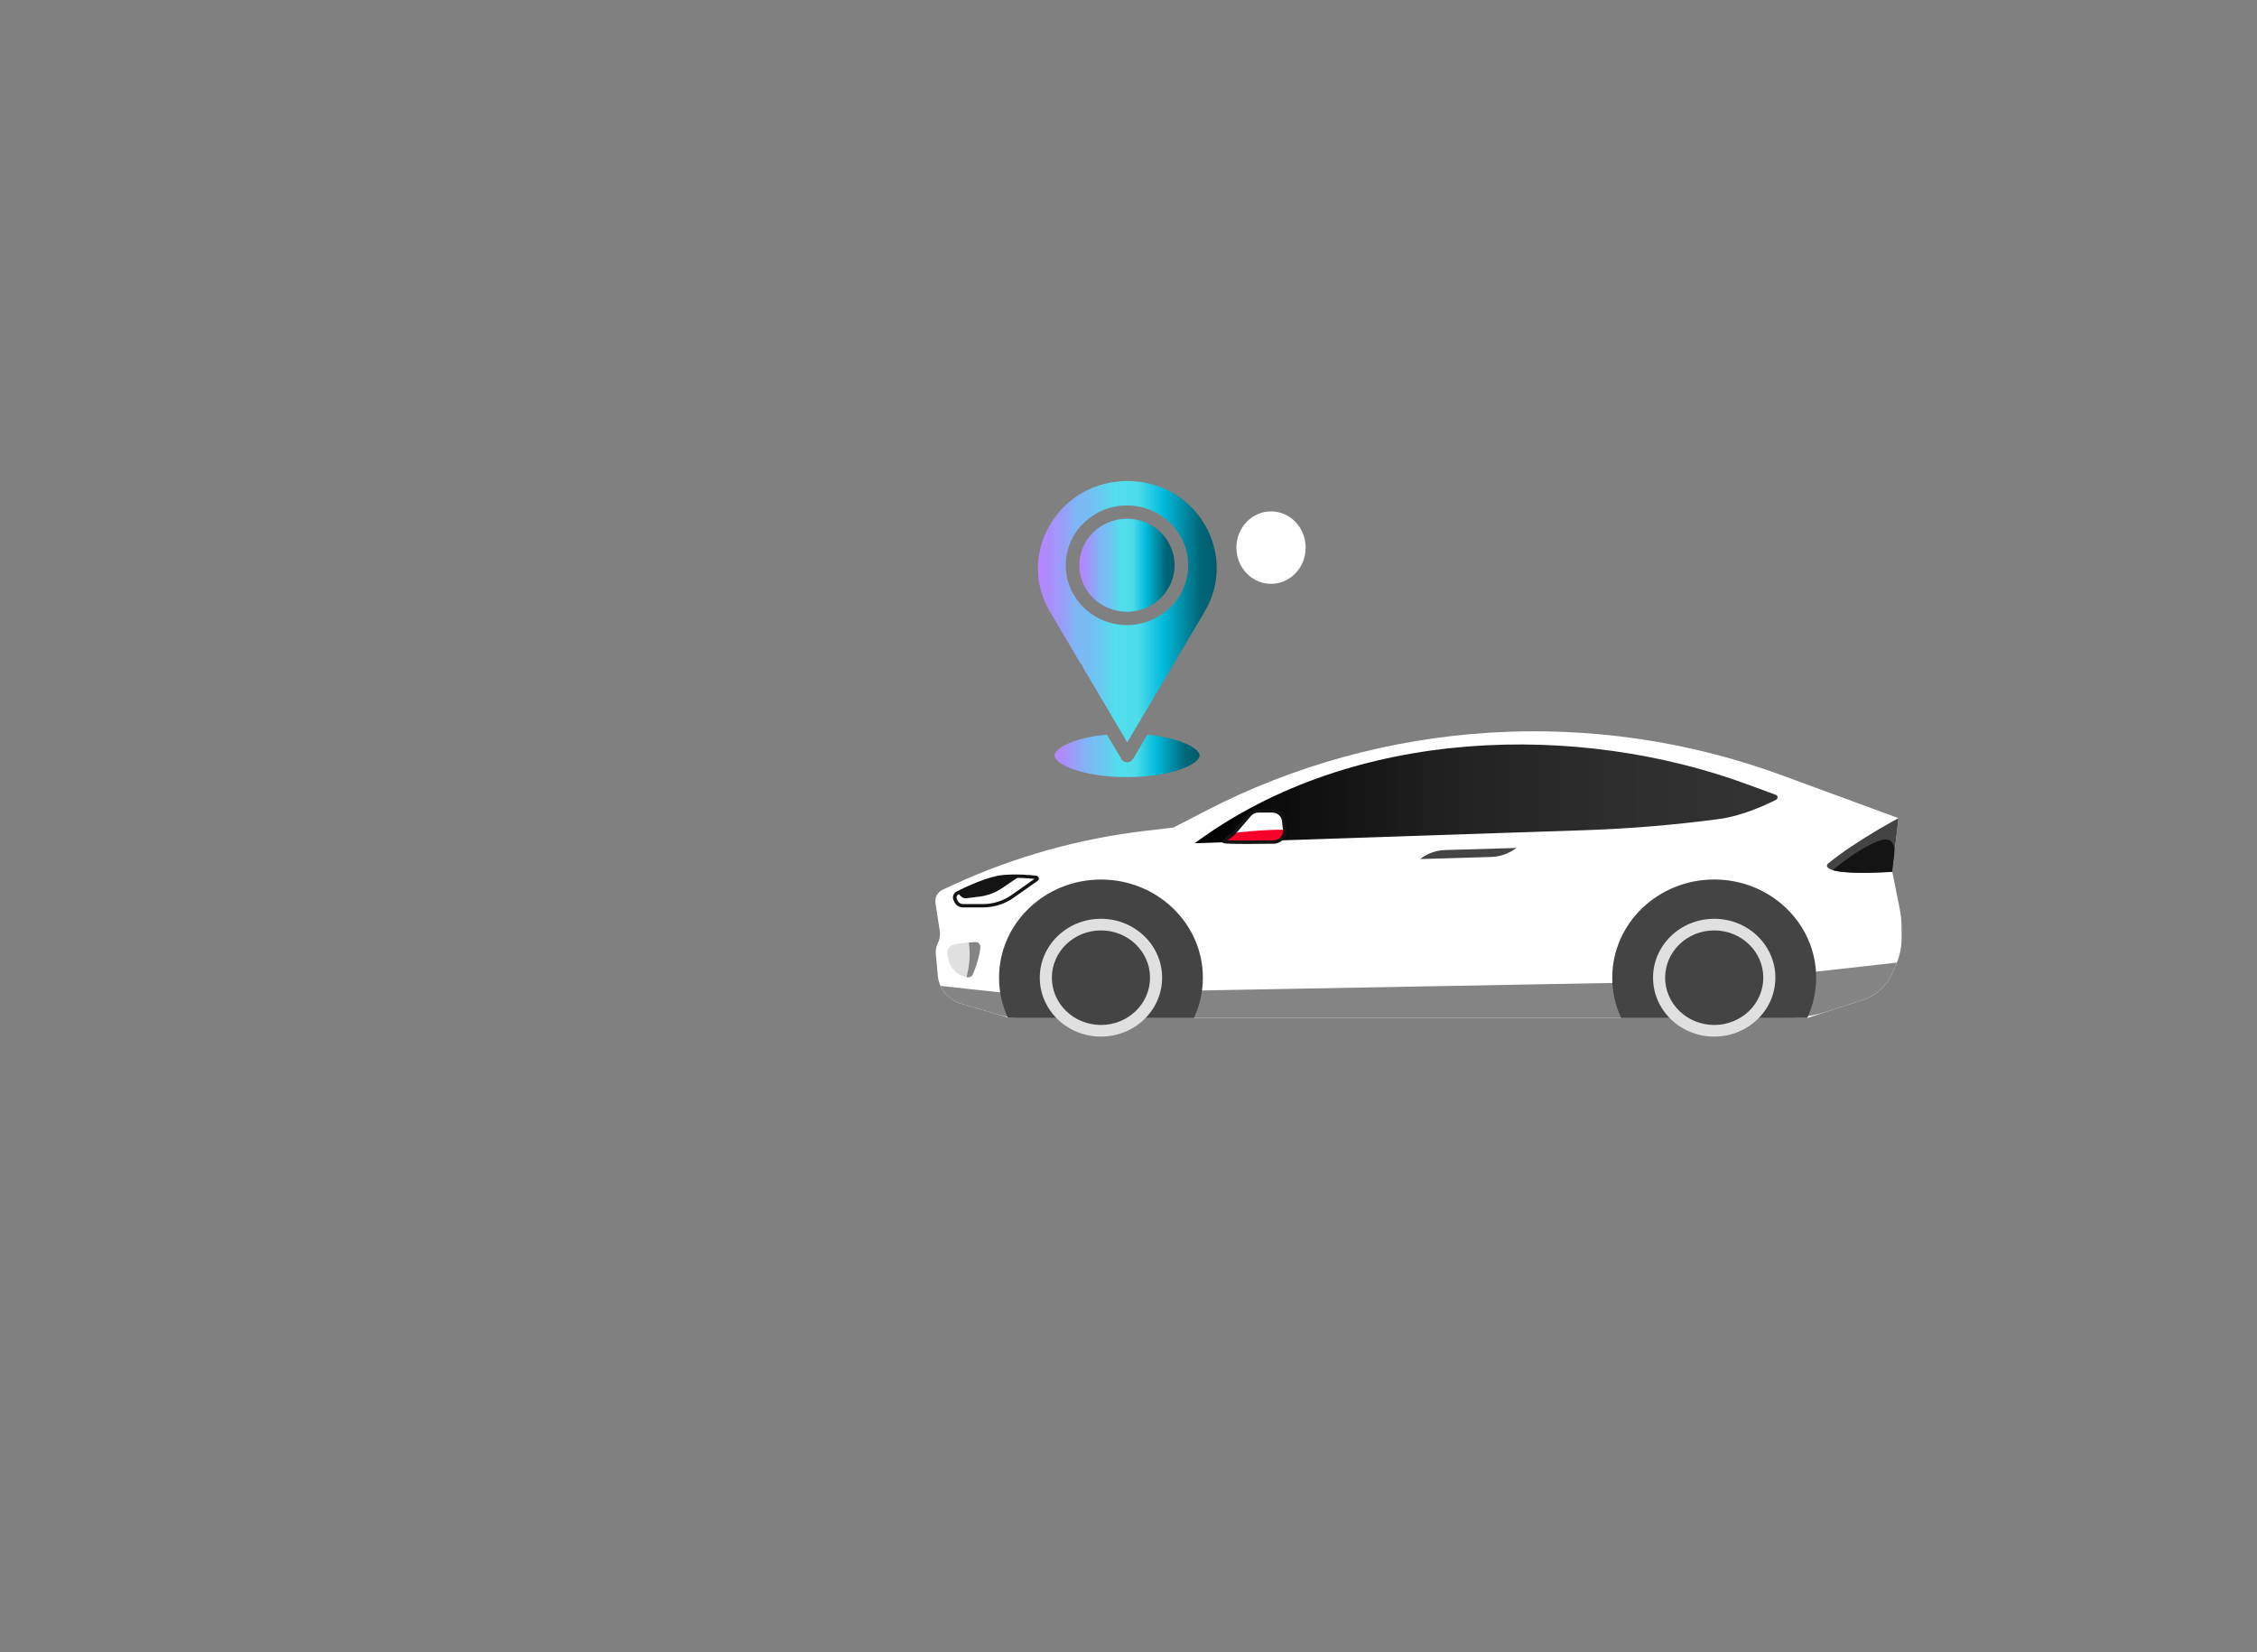 <?xml version="1.0" encoding="UTF-8"?><svg id="Illustration" xmlns="http://www.w3.org/2000/svg" xmlns:xlink="http://www.w3.org/1999/xlink" viewBox="0 0 3415 2500"><rect x="0" y="0" width="3415" height="2500" fill="#808080" stroke="none"/><defs><clipPath id="clippath"><rect x="1318.34" y="693.95" width="1752.67" height="963.79" style="fill:none;"/></clipPath><clipPath id="clippath-1"><rect x="1551.61" y="699.95" width="322.46" height="502.86" style="fill:none;"/></clipPath><linearGradient id="New_Gradient_Swatch_1" x1="1570.44" y1="925.62" x2="1840.99" y2="925.62" gradientUnits="userSpaceOnUse"><stop offset="0" stop-color="#b685ff"/><stop offset=".06" stop-color="#ac8dfd"/><stop offset=".15" stop-color="#94a2f8"/><stop offset=".21" stop-color="#80b5f5"/><stop offset=".33" stop-color="#6dc5f1"/><stop offset=".33" stop-color="#6dc6f1"/><stop offset=".43" stop-color="#52deec"/><stop offset=".56" stop-color="#4ddceb"/><stop offset=".7" stop-color="#00bbdc"/><stop offset=".91" stop-color="#006577"/><stop offset=".96" stop-color="#006274"/><stop offset="1" stop-color="#005b6b"/><stop offset="1" stop-color="#005a6a"/></linearGradient><linearGradient id="New_Gradient_Swatch_1-2" x1="1595.72" y1="1143.8" x2="1815.04" y2="1143.8" xlink:href="#New_Gradient_Swatch_1"/><linearGradient id="New_Gradient_Swatch_1-3" x1="1633.09" y1="855.31" x2="1777.25" y2="855.31" xlink:href="#New_Gradient_Swatch_1"/><linearGradient id="linear-gradient" x1="1807.73" y1="1201.21" x2="2689.64" y2="1201.21" gradientUnits="userSpaceOnUse"><stop offset="0" stop-color="#000"/><stop offset=".14" stop-color="#0c0c0c"/><stop offset=".44" stop-color="#212121"/><stop offset=".73" stop-color="#2e2e2e"/><stop offset="1" stop-color="#333"/></linearGradient></defs><g style="clip-path:url(#clippath); fill:none;"><ellipse cx="1923.16" cy="828.65" rx="52.38" ry="54.82" style="fill:#fff;"/><g style="clip-path:url(#clippath-1); fill:none;"><path d="m1822.6,793.34c24.37,41.25,24.58,90.72.21,131.97l-48.32,81.69-52.73,89.08-16.18,27.3-16.18-27.5-50.84-86c-.42-2.26-1.68-4.1-3.36-5.54l-46.43-78.61c-24.58-41.25-24.37-90.51,0-131.77,24.58-41.46,68.27-66.09,117.01-66.09s92.43,24.42,116.8,65.47Zm-24.79,61.98c0-49.88-41.59-90.51-92.64-90.51s-92.64,40.64-92.64,90.51,41.59,90.51,92.64,90.51,92.64-40.64,92.64-90.51Z" style="fill:url(#New_Gradient_Swatch_1);"/><path d="m1736.05,1111.68c51.47,5.34,78.99,21.14,78.99,31.4,0,13.34-42.85,32.84-109.66,32.84s-109.66-19.29-109.66-32.84c0-10.47,27.31-26.68,79.2-31.4l21.85,36.94c1.68,2.87,5.04,4.93,8.82,4.93,3.57,0,6.93-2.05,8.61-4.93l21.85-36.94Z" style="fill:url(#New_Gradient_Swatch_1-2);"/><ellipse cx="1705.17" cy="855.31" rx="72.06" ry="70.4" style="fill:url(#New_Gradient_Swatch_1-3);"/></g><path d="m2869.06,1459.14l-5.9,13.63c-8.27,19.12-24.69,33.88-45.07,40.51l-83.1,27.02h-1207.71l-72.87-21.52c-19.63-5.8-33.64-22.48-35.43-42.17l-3.07-33.78c-.43-5.26.61-10.54,3-15.29h0c2.95-5.86,4-12.44,3.01-18.88l-6.48-42.19c-1.3-8.46,3.28-16.75,11.3-20.43l16.63-7.64c91.45-42,189.38-69.44,289.96-81.23l42.27-4.96,48.15-24.94c268.87-139.25,587.34-158.99,872.53-54.07l176.34,64.87-9.57,80.72,11.15,55.39c2.01,9.97,3.02,20.11,3.02,30.27v15.4c0,13.48-2.77,26.82-8.15,39.26Z" style="fill:#fff;"/><path d="m2687.34,1210.22c3.28-1.66,2.99-6.27-.47-7.54l-43.92-16.14c-252.15-92.68-593.51-89.1-835.22,89.38l589.23-19.65c68.4-2.28,136.64-7.95,204.44-16.99h0c34.36-4.59,70.2-21.11,85.94-29.06Z" style="fill:url(#linear-gradient);"/><path d="m2765.89,1306.74s-22.11,19.23,97.12,12.53l9.63-81.29s-63.64,33.63-106.75,68.76Z" style="fill:#444;"/><path d="m2773.02,1316.68c11.3,3.37,36.34,5.61,89.99,2.59l3.01-25.44s5.39-33.34-25.02-20.76c-33.71,13.94-67.99,43.61-67.99,43.61Z" style="fill:#141414;"/><path d="m1534.72,1503.95l1090.55-19.98,244.86-27.38c-.34.85-.69,1.7-1.06,2.54l-5.9,13.63c-8.27,19.12-24.69,33.87-45.07,40.5l-52.46,17.05c-20.29,6.59-41.55,9.96-62.97,9.96h-1158.22c-11.38,0-22.69-1.63-33.56-4.84l-56.47-16.67c-14.3-4.22-25.62-14.19-31.4-26.94l111.7,12.12Z" style="fill:#848484;"/><path d="m1568.58,1330.74c1.28-.9.77-2.85-.81-3.04-8.43-1.04-28.2-2.94-49.7-1.14-22.03,1.85-55.19,17.54-69.12,24.58-3.73,1.88-5.35,6.19-3.76,9.95l.94,2.21c1.86,4.4,6.3,7.27,11.23,7.27h29.72c16.22,0,32.02-4.97,45.11-14.19l36.39-25.63Z" style="fill:#fff;"/><path d="m1449.24,1350.98c14.1-7.11,46.95-22.6,68.83-24.43,8.75-.73,17.2-.85,24.73-.67l-26.42,17.92c-10.29,6.98-22.19,11.44-34.67,12.99l-19.11,2.37c-3.57.44-7.13-.91-9.42-3.58l-3.94-4.6Z" style="fill:#141414;"/><path d="m1487.08,1373.1h-29.73c-6.03,0-11.4-3.48-13.68-8.86l-.94-2.22c-2.12-4.99.03-10.65,4.99-13.15l.29-.15h0c13.49-6.8,47.3-22.82,69.83-24.71,21.98-1.84,42.37.18,50.12,1.13,1.82.22,3.29,1.47,3.75,3.19.46,1.71-.21,3.49-1.69,4.53l-36.28,25.55c-13.64,9.6-29.78,14.68-46.67,14.68Zm-36.61-19.86l-.29.15c-2.53,1.28-3.63,4.16-2.55,6.71l.94,2.22c1.46,3.46,4.91,5.69,8.78,5.69h29.73c15.76,0,30.82-4.74,43.55-13.7l34.58-24.35c-8.74-.98-27.18-2.51-46.91-.87-21.57,1.81-54.62,17.49-67.83,24.15h0Z" style="fill:#141414;"/><path d="m2148.87,1299.92l107.58-3.21c11.43-.34,22.55-3.7,32.13-9.71l6.19-3.88-108.08,3.12c-13.83.4-27.14,5.21-37.82,13.69h0Z" style="fill:#444;"/><path d="m1483.33,1433.15c-1.55,16.77-8.05,33.49-11.45,41.3-1.28,2.95-4.47,4.69-7.76,4.22-9.46-1.34-27.75-7.59-30.88-35.73-.62-5.53,2.71-10.77,8.04-12.89,7.06-2.82,24.24-3.99,34.43-4.46,4.38-.2,8.01,3.34,7.62,7.55Z" style="fill:#e0e0e0;"/><path d="m1462.5,1478.41c.56.1,1.09.19,1.6.26,3.3.47,6.5-1.26,7.78-4.22,3.39-7.81,9.89-24.53,11.45-41.3.39-4.21-3.24-7.75-7.62-7.55-2.82.13-6.17.31-9.7.57l.02.14c2.16,16.65,1.16,33.54-2.96,49.85l-.57,2.25Z" style="fill:#848484;"/><path d="m1820.03,1479.42c0-82.02-69.04-148.51-154.2-148.51s-154.2,66.49-154.2,148.52c0,21.41,4.71,41.74,13.18,60.13l2.49.73h279.22c8.68-18.67,13.51-39.17,13.51-60.86Z" style="fill:#444;"/><path d="m2747.99,1479.42c0-82.06-69.07-148.57-154.27-148.57s-154.27,66.51-154.27,148.57c0,21.69,4.83,42.19,13.51,60.87h281.52c8.68-18.67,13.51-39.17,13.51-60.86Z" style="fill:#444;"/><path d="m1867.31,1260.33l23.48-27.25c3.3-3.83,8.21-6.05,13.38-6.05h20.9c8.86,0,16.31,6.42,17.28,14.91l1.56,13.62c.42,3.69-.44,7.4-2.45,10.57h0c-3.11,4.91-8.62,7.93-14.59,8.01-22.4.3-76.17.84-75.01-.85,1.16-1.68,9.34-7.89,12.74-10.43,1-.75,1.9-1.59,2.71-2.52Z" style="fill:#f7002a;"/><path d="m1943.91,1255.56l-1.56-13.62c-.97-8.48-8.42-14.91-17.28-14.91h-20.9c-5.17,0-10.08,2.22-13.38,6.05l-23.48,27.25s43.9-5.39,76.59-4.77Z" style="fill:#fff;"/><path d="m1883.5,1277.04c-32.6,0-33.18-1.04-33.97-2.44-.47-.83-.41-1.94.13-2.72.38-.54,1.52-2.2,13.32-11.03.84-.63,1.61-1.35,2.29-2.14h0l23.48-27.24c3.82-4.43,9.43-6.97,15.41-6.97h20.9c10.23,0,18.79,7.38,19.91,17.17l1.56,13.62c.48,4.23-.52,8.55-2.82,12.18-3.61,5.69-9.89,9.14-16.81,9.23-18.64.25-32.74.36-43.4.36Zm-25.89-5.5c8.77.41,30.03.57,69.22.05,5.09-.07,9.72-2.61,12.37-6.79,1.69-2.67,2.43-5.85,2.07-8.96l-1.56-13.61c-.83-7.21-7.12-12.64-14.65-12.64h-20.9c-4.4,0-8.53,1.87-11.34,5.13l-23.48,27.24c-.93,1.07-1.98,2.05-3.12,2.91-3.73,2.8-6.6,5.03-8.62,6.67Z" style="fill:#141414;"/><path d="m2703.62,1542.86h-1157.49c-12.77,0-25.43-1.83-37.64-5.43l-54.86-16.2c-20.76-6.13-35.4-23.55-37.29-44.39l-3.07-33.78c-.47-5.73.66-11.47,3.25-16.62,2.73-5.42,3.69-11.44,2.77-17.39l-6.48-42.19c-1.48-9.63,3.65-18.91,12.78-23.1l16.63-7.64c91.89-42.21,189.72-69.61,290.77-81.46l41.78-4.9,47.71-24.71c269.76-139.72,588.59-159.47,874.72-54.21l164.88,60.66c7.87,2.9,12.71,10.55,11.75,18.62l-8.13,68.6,11.07,55.01c2.03,10.11,3.07,20.46,3.07,30.75v15.41c0,13.89-2.81,27.42-8.35,40.24l-5.9,13.63c-8.56,19.79-25.57,35.08-46.67,41.94l-53.37,17.35c-20,6.51-40.84,9.8-61.95,9.8Zm-382.33-433.77c-171.27,0-341.85,40.47-496.29,120.46l-48.15,24.94c-.29.15-.61.25-.93.29l-42.27,4.96c-100.48,11.78-197.76,39.03-289.14,81l-16.63,7.64c-7.01,3.22-10.96,10.36-9.82,17.76l6.48,42.19c1.07,6.97-.05,14.02-3.25,20.36-2.19,4.34-3.13,9.17-2.74,13.98l3.07,33.76c1.7,18.76,14.88,34.44,33.57,39.96l54.86,16.2c11.71,3.46,23.85,5.21,36.09,5.21h1157.49c20.53,0,40.8-3.21,60.26-9.53l53.37-17.35c19.65-6.39,35.5-20.63,43.48-39.08l5.9-13.63c5.27-12.19,7.95-25.07,7.95-38.28v-15.41c0-9.97-1-19.99-2.97-29.78l-11.15-55.39c-.05-.25-.06-.52-.03-.77l8.18-68.99c.68-5.75-2.77-11.22-8.38-13.28l-164.88-60.66c-120.89-44.47-247.65-66.52-374.04-66.52Z"/><ellipse cx="2593.73" cy="1479.43" rx="137.61" ry="132.53"/><ellipse cx="2593.73" cy="1479.43" rx="92.55" ry="89.14" style="fill:#e0e0e0;"/><ellipse cx="2593.73" cy="1479.43" rx="74.27" ry="71.53" style="fill:#444;"/><ellipse cx="1665.82" cy="1479.43" rx="137.61" ry="132.53"/><ellipse cx="1665.82" cy="1479.43" rx="92.55" ry="89.14" style="fill:#e0e0e0;"/><ellipse cx="1665.82" cy="1479.43" rx="74.27" ry="71.53" style="fill:#444;"/></g></svg>